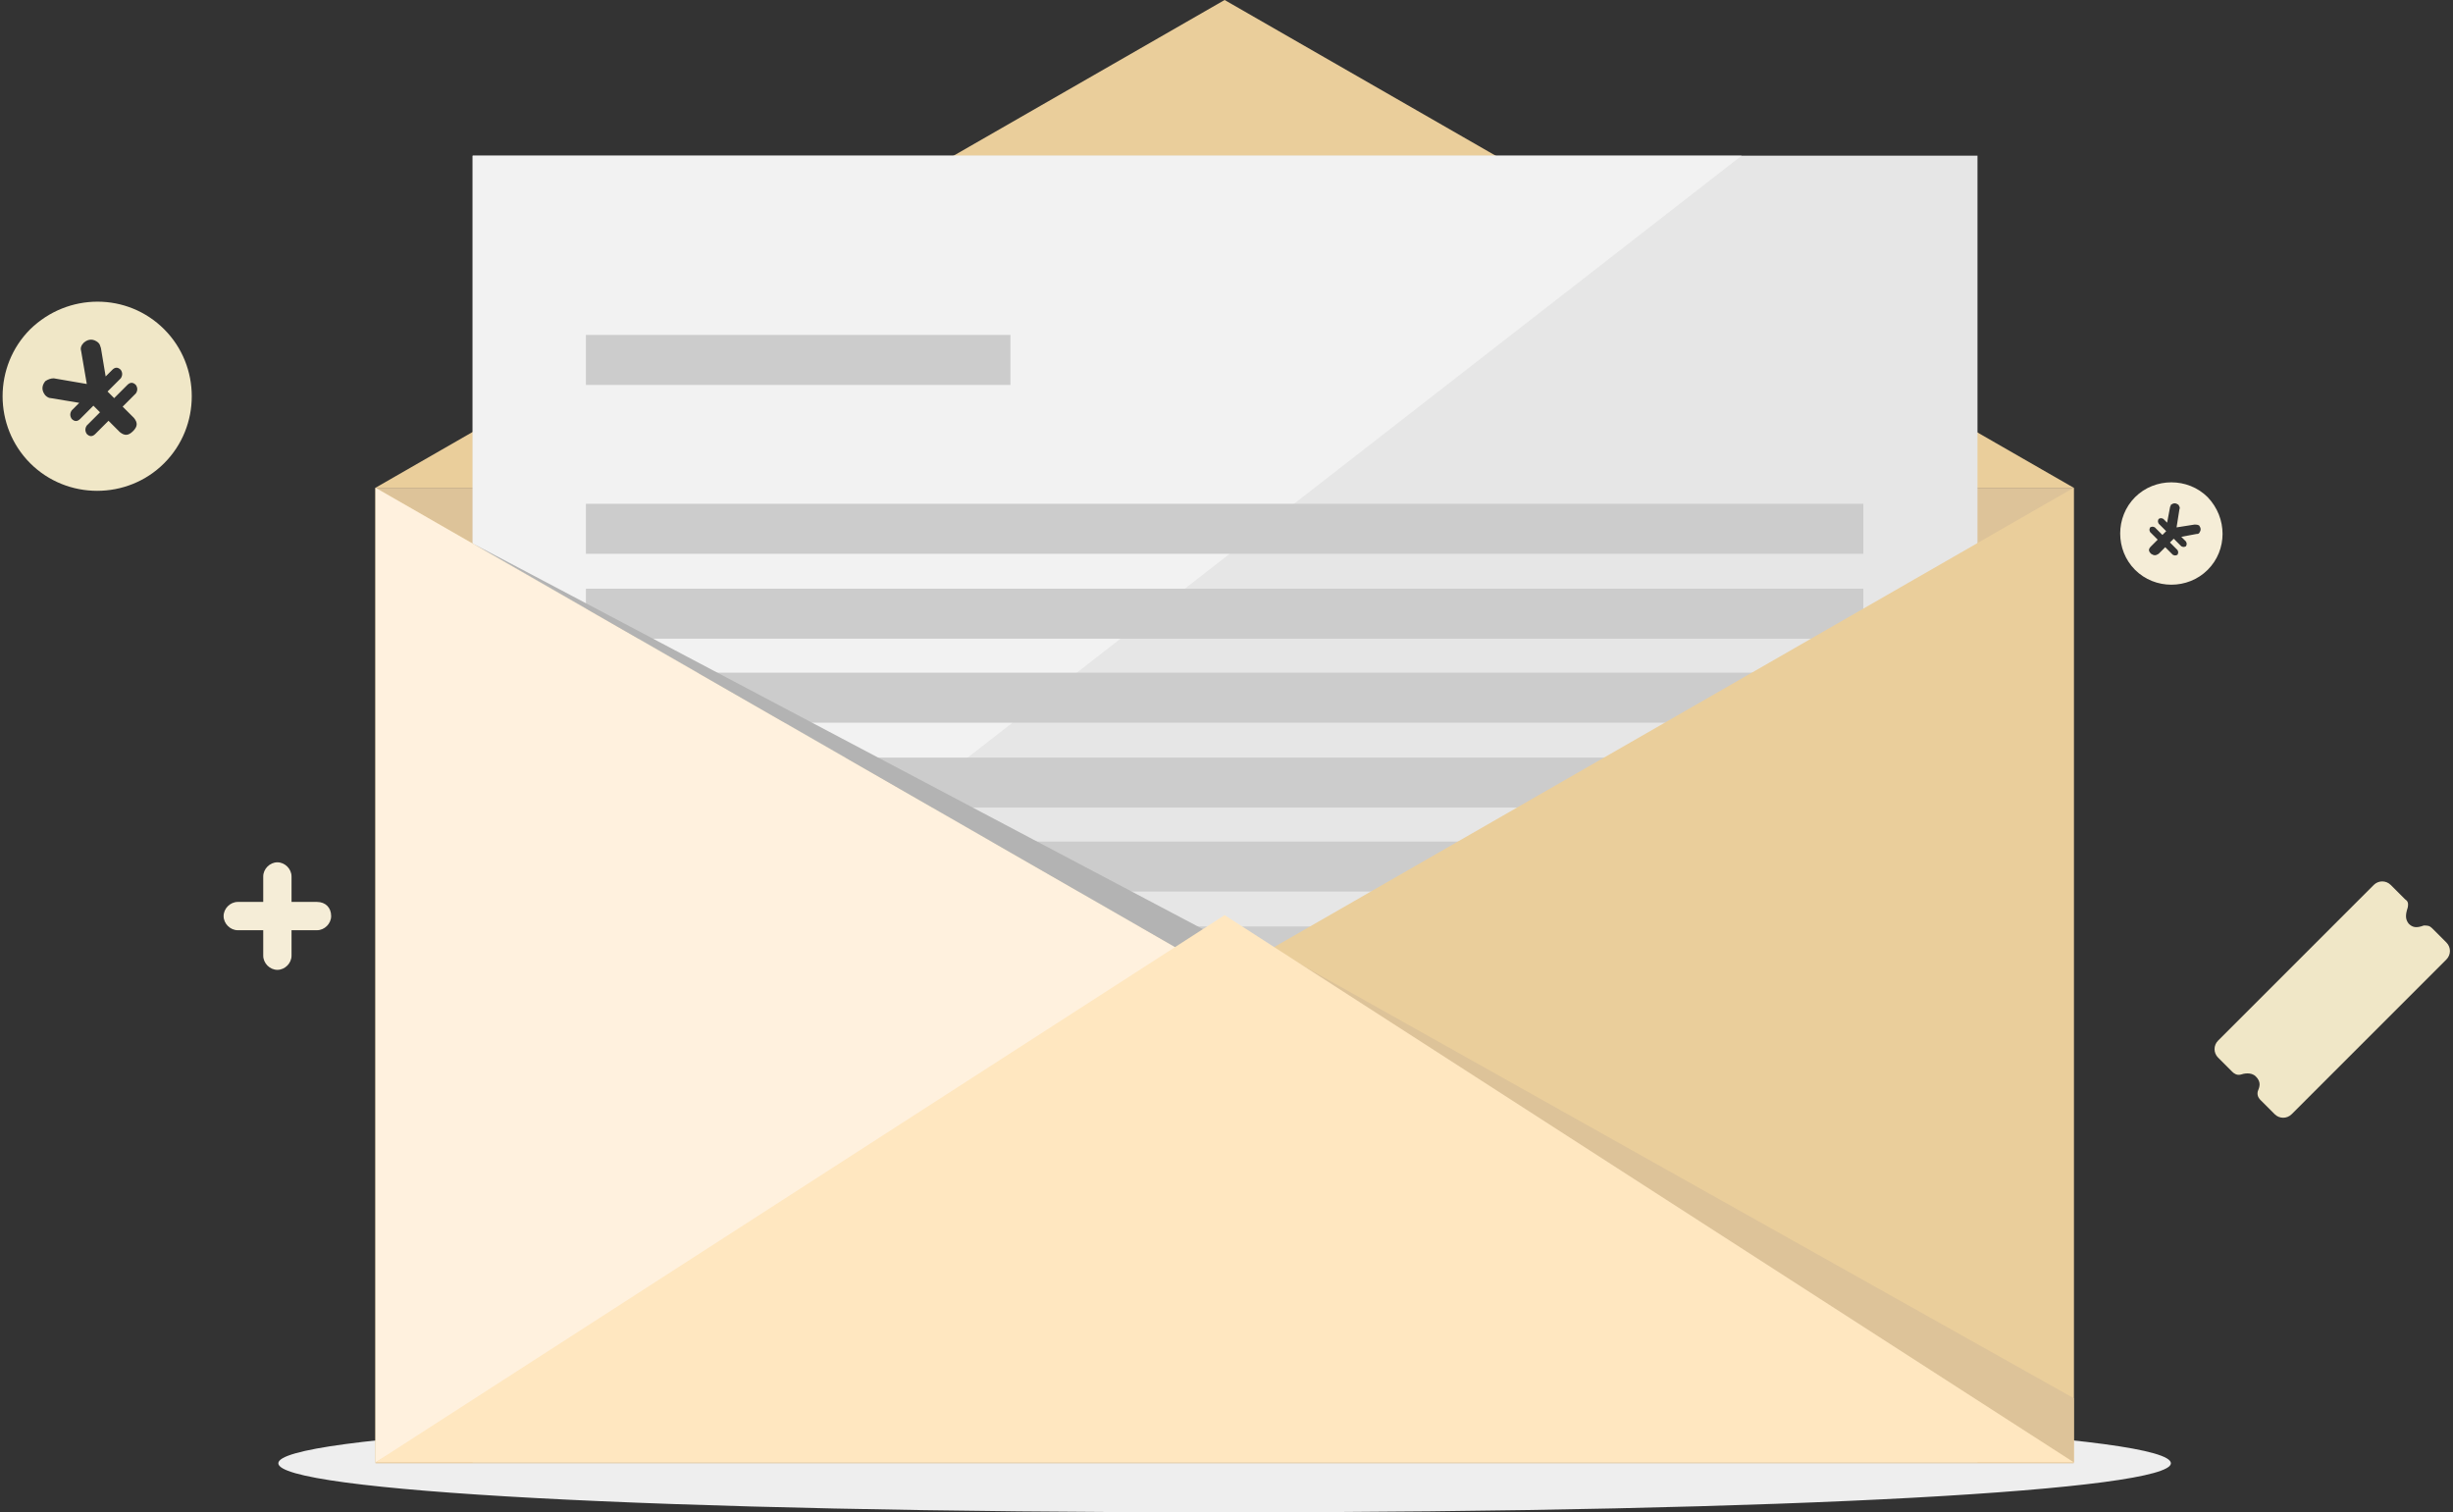 <?xml version="1.0" encoding="utf-8"?>
<!-- Generator: Adobe Illustrator 21.0.0, SVG Export Plug-In . SVG Version: 6.00 Build 0)  -->
<svg version="1.1" id="图层_1" xmlns="http://www.w3.org/2000/svg" xmlns:xlink="http://www.w3.org/1999/xlink" x="0px" y="0px"
	 viewBox="0 0 260 160.3" style="enable-background:new 0 0 260 160.3;" xml:space="preserve">
<rect x="0" y="0" width="260" height="160.3" fill="#333333" stroke="none"/>
<style type="text/css">
	.st0{fill:#EEEEEE;}
	.st1{fill:#F5EDD7;}
	.st2{fill:#F0E7C7;}
	.st3{fill:#EACE9B;}
	.st4{fill:#DDC399;}
	.st5{fill:#E6E6E6;}
	.st6{fill:#F2F2F2;}
	.st7{fill:#CCCCCC;}
	.st8{fill:#FFF1DE;}
	.st9{fill:#B3B3B3;}
	.st10{fill:#FFE7C0;}
</style>
<g>
	<g>
		<path class="st0" d="M230.1,155.1c0-2.9-39.4-5.2-100.3-5.2s-100.3,2.3-100.3,5.2c0,2.9,39.4,5.2,100.3,5.2
			S230.1,157.9,230.1,155.1z"/>
		<path class="st1" d="M234,52.7c-2.1-2.1-5.6-2.1-7.7,0c-2.1,2.1-2.1,5.6,0,7.7s5.6,2.1,7.7,0C236.1,58.3,236.1,54.9,234,52.7z
			 M231.7,57.4c0.1,0.2,0.1,0.3,0,0.5c-0.2,0.1-0.3,0.1-0.5,0l-0.8-0.8l-0.4,0.4l0.8,0.8c0.1,0.2,0.1,0.3,0,0.5
			c-0.2,0.1-0.3,0.1-0.5,0l-0.8-0.8l-0.7,0.7c-0.3,0.2-0.5,0.2-0.8,0c-0.3-0.3-0.3-0.5,0-0.8l0.7-0.7l-0.8-0.8
			c-0.1-0.2-0.1-0.3,0-0.5c0.2-0.1,0.3-0.1,0.5,0l0.8,0.8l0.4-0.4l-0.8-0.8c-0.1-0.2-0.1-0.3,0-0.5c0.2-0.1,0.3-0.1,0.5,0l0.4,0.4
			l0.3-1.6c0-0.1,0.1-0.2,0.1-0.3c0.3-0.2,0.5-0.2,0.8,0c0.1,0.2,0.2,0.3,0.1,0.5l-0.3,1.9l1.9-0.3c0.2,0,0.3,0,0.5,0.1
			c0.2,0.3,0.2,0.5,0,0.8c-0.1,0.1-0.2,0.1-0.3,0.1l-1.6,0.3L231.7,57.4L231.7,57.4z"/>
		<path class="st2" d="M3.2,34.9c-3.9,3.9-3.9,10.3,0,14.2s10.3,3.9,14.2,0s3.9-10.3,0-14.2C13.5,31,7.2,31,3.2,34.9z M11.9,39.2
			c0.3-0.3,0.6-0.3,0.9,0c0.2,0.3,0.2,0.6,0,0.9l-1.4,1.4l0.7,0.7l1.4-1.4c0.3-0.3,0.6-0.3,0.9,0c0.2,0.3,0.2,0.6,0,0.9L13,43.1
			l1.2,1.2c0.4,0.5,0.4,0.9-0.1,1.4s-0.9,0.5-1.4,0.1l-1.2-1.2L10.1,46c-0.3,0.3-0.6,0.3-0.9,0c-0.2-0.3-0.2-0.6,0-0.9l1.4-1.4
			L9.9,43l-1.4,1.4c-0.3,0.3-0.6,0.3-0.9,0c-0.2-0.3-0.2-0.6,0-0.9l0.8-0.8l-3-0.5c-0.2,0-0.4-0.1-0.6-0.3c-0.4-0.5-0.4-1,0-1.5
			c0.3-0.2,0.6-0.3,0.9-0.3l3.5,0.6l-0.6-3.5c-0.1-0.3,0-0.6,0.3-0.9c0.5-0.4,1-0.4,1.5,0c0.2,0.2,0.2,0.3,0.3,0.6l0.5,3L11.9,39.2
			L11.9,39.2z"/>
		<path class="st1" d="M33.6,95.6h-2.7v-2.7c0-0.8-0.7-1.5-1.5-1.5s-1.5,0.7-1.5,1.5v2.7h-2.7c-0.8,0-1.5,0.7-1.5,1.5
			s0.7,1.5,1.5,1.5h2.7v2.7c0,0.8,0.7,1.5,1.5,1.5s1.5-0.7,1.5-1.5v-2.7h2.7c0.8,0,1.5-0.7,1.5-1.5C35.1,96.2,34.5,95.6,33.6,95.6z"
			/>
		<path class="st2" d="M255.2,96.2c0.1-0.5,0-0.7-0.3-0.9l-1.5-1.5c-0.5-0.5-1.3-0.5-1.8,0l-16.5,16.5c-0.5,0.5-0.5,1.3,0,1.8
			l1.5,1.5c0.2,0.2,0.5,0.4,0.9,0.3c0.3-0.1,1.1-0.3,1.6,0.2c0.6,0.6,0.4,1.1,0.2,1.6l0,0c-0.1,0.5,0.2,0.8,0.3,0.9l1.5,1.5
			c0.5,0.5,1.3,0.5,1.8,0l16.4-16.4c0.5-0.5,0.5-1.3,0-1.8l-1.5-1.5c-0.3-0.3-0.5-0.3-0.9-0.3c-0.8,0.3-1.2,0.2-1.6-0.2
			C255,97.5,254.9,97.1,255.2,96.2L255.2,96.2z"/>
		<g>
			<polygon class="st3" points="219.8,51.7 129.8,0 39.8,51.7 			"/>
			<rect x="39.8" y="51.7" class="st4" width="180" height="103.4"/>
			<rect x="50.1" y="16.5" class="st5" width="159.5" height="138.5"/>
			<polygon class="st6" points="184.6,16.5 50.1,121.1 50.1,16.5 			"/>
			<g>
				<rect x="62.1" y="35.5" class="st7" width="45" height="5.3"/>
				<rect x="62.1" y="53.4" class="st7" width="135.4" height="5.3"/>
				<rect x="62.1" y="62.4" class="st7" width="135.4" height="5.3"/>
				<rect x="62.1" y="71.3" class="st7" width="135.4" height="5.3"/>
				<rect x="62.1" y="80.3" class="st7" width="135.4" height="5.3"/>
				<rect x="62.1" y="89.2" class="st7" width="135.4" height="5.3"/>
				<rect x="62.1" y="98.2" class="st7" width="135.4" height="5.3"/>
				<rect x="62.1" y="107.1" class="st7" width="135.4" height="5.3"/>
			</g>
			<polygon class="st3" points="219.8,155 39.8,155 39.8,51.7 129.8,103.4 219.8,51.7 			"/>
			<polygon class="st8" points="39.8,155 39.8,51.7 129.8,103.4 			"/>
			<polygon class="st4" points="219.8,148.2 134.8,100.5 219.8,155 			"/>
			<polygon class="st9" points="129.8,99.7 50.1,57.6 129.8,103.4 			"/>
			<polygon class="st10" points="219.8,155 129.8,97 39.8,155 			"/>
		</g>
	</g>
</g>
</svg>
